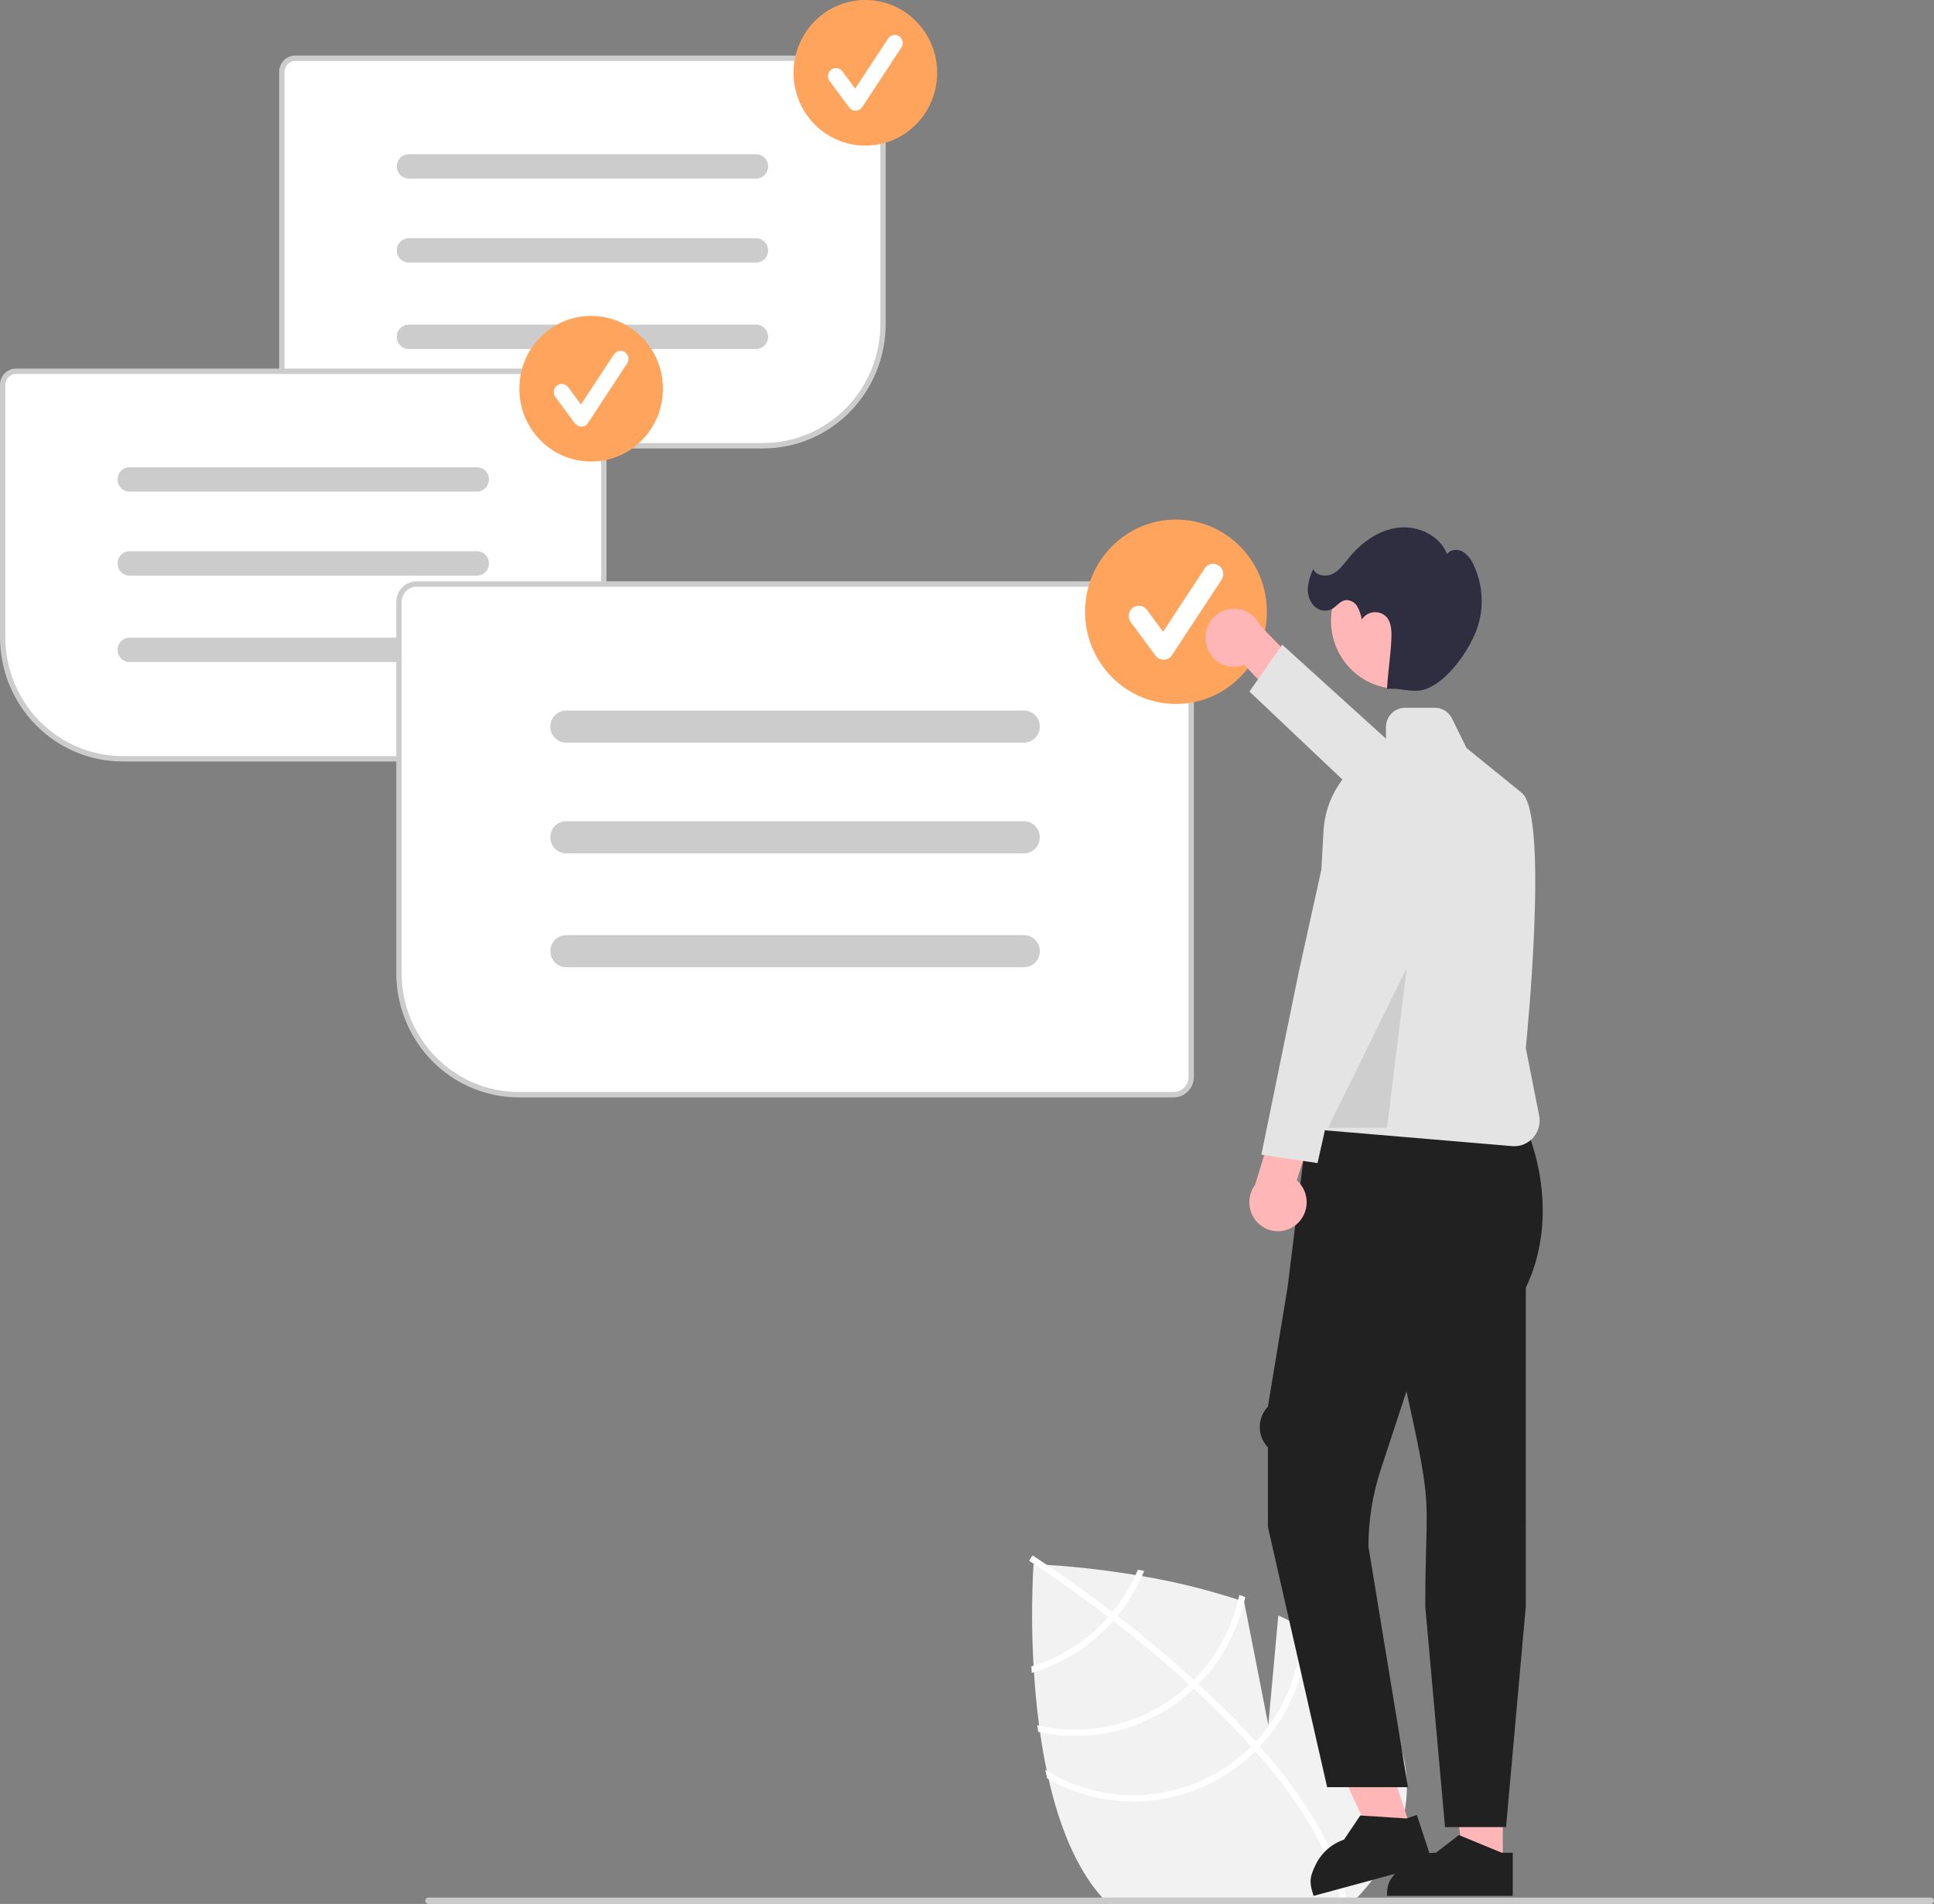 <svg width="1473" height="1450" viewBox="0 0 1473 1450" fill="none" xmlns="http://www.w3.org/2000/svg">
<rect x="0" y="0" width="1473" height="1450" fill="#808080" stroke="none"/>
<g clip-path="url(#clip0_660_156)">
<path d="M1033.73 1445.11C1032.19 1446.75 1030.59 1448.38 1028.96 1450H843.993C842.472 1448.42 840.973 1446.79 839.471 1445.11C839.411 1445.04 839.35 1444.96 839.289 1444.9C819.194 1422.32 806.541 1389.5 798.653 1354.89C798.146 1352.79 797.701 1350.68 797.254 1348.54C795.186 1338.81 793.503 1328.98 792.125 1319.23C791.881 1317.55 791.637 1315.86 791.434 1314.18C789.569 1300.17 788.312 1286.39 787.501 1273.46C787.4 1271.79 787.298 1270.17 787.197 1268.54C785.711 1242.79 785.698 1216.98 787.156 1191.22C787.156 1191.22 787.4 1191.22 787.866 1191.25C789.224 1191.31 792.489 1191.45 797.295 1191.74C810.536 1192.56 835.518 1194.62 864.9 1199.47C866.502 1199.74 868.124 1200.03 869.746 1200.31C894.598 1204.48 919.113 1210.5 943.09 1218.33C944.591 1218.84 946.071 1219.36 947.571 1219.87L947.592 1219.97L965.983 1313.56L973.608 1230.25C979.67 1233.03 985.571 1235.99 991.229 1239.16C992.81 1240.04 994.352 1240.93 995.872 1241.83C1008.81 1249.26 1020.55 1258.65 1030.69 1269.68C1091.01 1337.47 1078.1 1398.08 1033.73 1445.11Z" fill="#F2F2F2"/>
<path d="M956.431 1326.44L959.638 1330.04C996.704 1372.11 1018.82 1411.16 1025.64 1446.68C1025.75 1447.19 1025.82 1447.71 1025.93 1448.22L1023.56 1448.68L1021.27 1449.09C1014.32 1410.36 988.422 1370.34 956.101 1333.63C955.071 1332.44 954.025 1331.23 952.944 1330.05C939.127 1314.63 924.271 1299.85 909.25 1286.02C908.097 1284.94 906.91 1283.86 905.723 1282.77C885.803 1264.63 865.763 1248.21 847.89 1234.37C846.632 1233.39 845.355 1232.42 844.094 1231.47C813.749 1208.17 790.203 1192.73 784.956 1189.34C784.323 1188.92 783.965 1188.7 783.884 1188.64L785.126 1186.63L785.128 1186.6L786.387 1184.57C786.468 1184.62 787.672 1185.37 789.848 1186.81C798.016 1192.15 819.972 1206.84 847.285 1227.74C848.512 1228.69 849.789 1229.65 851.048 1230.64C865.563 1241.85 881.439 1254.7 897.471 1268.77C901.504 1272.3 905.436 1275.82 909.268 1279.33C910.473 1280.4 911.659 1281.48 912.813 1282.56C929.053 1297.51 943.592 1312.13 956.431 1326.44Z" fill="white"/>
<path d="M866.644 1195.48C866.096 1196.82 865.508 1198.15 864.899 1199.47C860.268 1209.63 854.344 1219.14 847.278 1227.75C846.245 1228.98 845.19 1230.23 844.095 1231.47C841.135 1234.78 837.985 1237.98 834.645 1241.07C820.983 1253.61 804.792 1262.99 787.196 1268.54C786.628 1268.73 786.081 1268.91 785.513 1269.08C785.614 1270.7 785.716 1272.31 785.817 1273.97C786.385 1273.81 786.933 1273.64 787.5 1273.46C806.17 1267.75 823.355 1257.9 837.809 1244.63C841.343 1241.39 844.708 1237.96 847.887 1234.37C848.981 1233.15 850.037 1231.9 851.051 1230.65C858.606 1221.44 864.895 1211.23 869.746 1200.31C870.314 1199 870.881 1197.68 871.429 1196.34C869.807 1196.06 868.205 1195.77 866.644 1195.48Z" fill="white"/>
<path d="M943.921 1214.69C943.678 1215.9 943.393 1217.11 943.089 1218.33C937.592 1241.44 925.885 1262.56 909.267 1279.34C908.111 1280.51 906.935 1281.66 905.719 1282.77C905.373 1283.12 904.988 1283.49 904.624 1283.82C889.507 1297.66 871.347 1307.64 851.658 1312.92C831.969 1318.2 811.321 1318.63 791.434 1314.18C790.968 1314.09 790.482 1313.97 790.016 1313.87C790.258 1315.55 790.482 1317.26 790.745 1318.95C791.212 1319.05 791.658 1319.15 792.125 1319.23C812.516 1323.51 833.614 1322.86 853.709 1317.32C873.804 1311.79 892.33 1301.53 907.786 1287.38C908.273 1286.93 908.78 1286.5 909.247 1286.02C910.463 1284.87 911.64 1283.72 912.816 1282.57C929.822 1265.31 941.847 1243.66 947.592 1219.97C947.896 1218.74 948.179 1217.5 948.443 1216.27C946.942 1215.74 945.442 1215.2 943.921 1214.69Z" fill="white"/>
<path d="M991.228 1235.68C991.248 1236.84 991.248 1238.01 991.228 1239.16C990.89 1271.66 978.462 1302.83 956.432 1326.43C955.296 1327.67 954.12 1328.86 952.945 1330.05C951.666 1331.31 950.389 1332.56 949.071 1333.75C928.673 1352.4 902.905 1363.9 875.569 1366.56C848.234 1369.22 820.779 1362.9 797.254 1348.54C796.851 1348.33 796.458 1348.09 796.078 1347.84C796.565 1350.02 797.051 1352.16 797.579 1354.3C797.943 1354.5 798.288 1354.71 798.653 1354.89C822.859 1368.58 850.681 1374.25 878.222 1371.1C905.762 1367.95 931.642 1356.14 952.235 1337.33C953.553 1336.12 954.87 1334.9 956.107 1333.63C957.324 1332.46 958.479 1331.26 959.636 1330.03C981.977 1306.14 994.874 1274.74 995.872 1241.83C995.912 1240.72 995.933 1239.61 995.932 1238.5C994.392 1237.53 992.809 1236.61 991.228 1235.68Z" fill="white"/>
<path d="M581.289 340.493H224.84C221.874 340.49 219.03 339.293 216.932 337.166C214.835 335.039 213.655 332.155 213.652 329.147V54.67C213.655 51.662 214.835 48.778 216.932 46.651C219.03 44.523 221.874 43.327 224.84 43.323H662.363C665.329 43.327 668.173 44.523 670.27 46.651C672.368 48.778 673.548 51.662 673.551 54.67V246.928C673.523 271.734 663.794 295.517 646.497 313.058C629.201 330.598 605.75 340.465 581.289 340.493Z" fill="white"/>
<path d="M581.289 341.521H224.84C221.605 341.517 218.504 340.212 216.216 337.893C213.929 335.573 212.642 332.428 212.638 329.147V54.67C212.642 51.389 213.928 48.244 216.216 45.924C218.504 43.604 221.605 42.299 224.84 42.295H662.363C665.598 42.299 668.7 43.604 670.987 45.924C673.275 48.244 674.562 51.389 674.565 54.67V246.927C674.537 272.007 664.701 296.05 647.214 313.784C629.727 331.518 606.018 341.493 581.289 341.521V341.521ZM224.84 46.408C222.68 46.41 220.61 47.282 219.082 48.831C217.555 50.38 216.696 52.48 216.694 54.67V329.147C216.696 331.337 217.555 333.437 219.082 334.986C220.61 336.535 222.68 337.406 224.84 337.409H581.289C604.943 337.381 627.621 327.84 644.348 310.877C661.074 293.915 670.483 270.916 670.509 246.927V54.67C670.507 52.48 669.648 50.38 668.121 48.831C666.594 47.282 664.523 46.41 662.363 46.408H224.84Z" fill="#CCCCCC"/>
<path d="M575.876 136.019H311.327C308.899 136.019 306.569 135.04 304.852 133.299C303.135 131.557 302.17 129.195 302.17 126.732C302.17 124.269 303.135 121.907 304.852 120.165C306.569 118.424 308.899 117.445 311.327 117.445H575.876C578.302 117.449 580.628 118.429 582.342 120.17C584.057 121.911 585.02 124.272 585.02 126.732C585.02 129.193 584.057 131.553 582.342 133.294C580.628 135.035 578.302 136.015 575.876 136.019V136.019Z" fill="#CCCCCC"/>
<path d="M575.876 199.994H311.327C308.899 199.994 306.569 199.016 304.852 197.274C303.135 195.533 302.17 193.171 302.17 190.708C302.17 188.245 303.135 185.883 304.852 184.141C306.569 182.399 308.899 181.421 311.327 181.421H575.876C578.305 181.421 580.634 182.399 582.351 184.141C584.069 185.883 585.033 188.245 585.033 190.708C585.033 193.171 584.069 195.533 582.351 197.274C580.634 199.016 578.305 199.994 575.876 199.994Z" fill="#CCCCCC"/>
<path d="M575.876 265.798H311.327C308.899 265.798 306.569 264.82 304.852 263.078C303.135 261.337 302.17 258.974 302.17 256.511C302.17 254.048 303.135 251.686 304.852 249.945C306.569 248.203 308.899 247.225 311.327 247.225H575.876C578.305 247.225 580.634 248.203 582.351 249.945C584.069 251.686 585.033 254.048 585.033 256.511C585.033 258.974 584.069 261.337 582.351 263.078C580.634 264.82 578.305 265.798 575.876 265.798Z" fill="#CCCCCC"/>
<path d="M659.078 110.915C689.28 110.915 713.763 86.086 713.763 55.458C713.763 24.829 689.28 0 659.078 0C628.876 0 604.393 24.829 604.393 55.458C604.393 86.086 628.876 110.915 659.078 110.915Z" fill="#FFA45C"/>
<path d="M651.618 84.321C650.673 84.321 649.742 84.098 648.897 83.67C648.053 83.241 647.318 82.619 646.752 81.853L631.833 61.68C631.353 61.032 631.005 60.294 630.806 59.509C630.608 58.725 630.564 57.908 630.677 57.106C630.79 56.304 631.058 55.533 631.465 54.836C631.872 54.139 632.41 53.529 633.05 53.044C633.689 52.557 634.416 52.204 635.19 52.003C635.964 51.802 636.769 51.757 637.56 51.872C638.35 51.986 639.111 52.258 639.798 52.671C640.486 53.083 641.086 53.629 641.565 54.278L651.326 67.474L676.395 29.341C677.29 27.98 678.681 27.034 680.263 26.714C681.845 26.393 683.488 26.722 684.83 27.63C686.173 28.537 687.105 29.949 687.421 31.553C687.737 33.157 687.412 34.823 686.517 36.185L656.68 81.574C656.14 82.395 655.414 83.072 654.563 83.55C653.711 84.028 652.759 84.291 651.787 84.319C651.73 84.32 651.674 84.321 651.618 84.321Z" fill="white"/>
<path d="M449.725 578.888H93.276C68.815 578.86 45.364 568.993 28.067 551.452C10.771 533.911 1.041 510.129 1.014 485.322V293.064C1.017 290.056 2.197 287.172 4.295 285.044C6.392 282.917 9.236 281.72 12.203 281.717H449.725C452.691 281.72 455.535 282.917 457.633 285.044C459.73 287.172 460.91 290.056 460.914 293.064V567.54C460.91 570.549 459.73 573.433 457.633 575.56C455.535 577.688 452.691 578.884 449.725 578.888V578.888Z" fill="white"/>
<path d="M449.725 579.916H93.276C68.546 579.887 44.838 569.912 27.351 552.178C9.864 534.445 0.028 510.401 0 485.322V293.064C0.004 289.783 1.291 286.637 3.578 284.317C5.866 281.997 8.968 280.692 12.203 280.688H449.725C452.96 280.692 456.062 281.997 458.35 284.317C460.637 286.637 461.924 289.783 461.928 293.064V567.54C461.924 570.821 460.637 573.967 458.35 576.287C456.062 578.607 452.96 579.912 449.725 579.916ZM12.203 284.801C10.043 284.804 7.972 285.675 6.445 287.224C4.917 288.773 4.058 290.873 4.055 293.064V485.322C4.082 509.311 13.491 532.309 30.217 549.272C46.944 566.234 69.622 575.776 93.276 575.803H449.725C451.885 575.801 453.956 574.929 455.483 573.38C457.011 571.831 457.87 569.731 457.872 567.54V293.064C457.87 290.873 457.01 288.773 455.483 287.224C453.956 285.675 451.885 284.804 449.725 284.801H12.203Z" fill="#CCCCCC"/>
<path d="M363.238 374.413H98.69C96.261 374.413 93.932 373.435 92.214 371.693C90.497 369.951 89.532 367.589 89.532 365.126C89.532 362.663 90.497 360.301 92.214 358.559C93.932 356.818 96.261 355.839 98.69 355.839H363.238C365.667 355.839 367.996 356.818 369.713 358.559C371.431 360.301 372.396 362.663 372.396 365.126C372.396 367.589 371.431 369.951 369.713 371.693C367.996 373.435 365.667 374.413 363.238 374.413Z" fill="#CCCCCC"/>
<path d="M363.238 438.388H98.69C96.261 438.388 93.932 437.41 92.214 435.668C90.497 433.927 89.532 431.565 89.532 429.102C89.532 426.639 90.497 424.277 92.214 422.535C93.932 420.793 96.261 419.815 98.69 419.815H363.238C365.667 419.815 367.996 420.793 369.713 422.535C371.431 424.277 372.396 426.639 372.396 429.102C372.396 431.565 371.431 433.927 369.713 435.668C367.996 437.41 365.667 438.388 363.238 438.388Z" fill="#CCCCCC"/>
<path d="M363.238 504.193H98.69C96.261 504.193 93.932 503.215 92.214 501.473C90.497 499.732 89.532 497.369 89.532 494.906C89.532 492.443 90.497 490.081 92.214 488.34C93.932 486.598 96.261 485.62 98.69 485.62H363.238C365.667 485.62 367.996 486.598 369.713 488.34C371.431 490.081 372.396 492.443 372.396 494.906C372.396 497.369 371.431 499.732 369.713 501.473C367.996 503.215 365.667 504.193 363.238 504.193Z" fill="#CCCCCC"/>
<path d="M450.22 351.513C480.422 351.513 504.905 326.684 504.905 296.055C504.905 265.427 480.422 240.598 450.22 240.598C420.018 240.598 395.535 265.427 395.535 296.055C395.535 326.684 420.018 351.513 450.22 351.513Z" fill="#FFA45C"/>
<path d="M442.76 324.918C441.816 324.918 440.884 324.695 440.04 324.266C439.195 323.838 438.461 323.216 437.894 322.45L422.975 302.276C422.496 301.628 422.147 300.891 421.949 300.106C421.751 299.321 421.707 298.505 421.82 297.703C421.933 296.901 422.201 296.129 422.608 295.432C423.015 294.735 423.553 294.126 424.192 293.64C424.831 293.154 425.558 292.801 426.332 292.6C427.106 292.399 427.911 292.354 428.702 292.469C429.493 292.583 430.254 292.855 430.941 293.267C431.628 293.68 432.229 294.226 432.708 294.874L442.469 308.071L467.537 269.937C468.432 268.576 469.824 267.631 471.406 267.31C472.988 266.989 474.63 267.319 475.973 268.227C477.315 269.134 478.247 270.545 478.564 272.15C478.88 273.754 478.555 275.42 477.66 276.781L447.822 322.171C447.282 322.991 446.556 323.669 445.705 324.147C444.854 324.624 443.902 324.888 442.929 324.916C442.873 324.917 442.817 324.918 442.76 324.918Z" fill="white"/>
<path d="M893.85 834.729H395.098C370.637 834.701 347.186 824.835 329.889 807.294C312.593 789.753 302.864 765.97 302.836 741.164V458.383C302.84 454.505 304.361 450.787 307.065 448.045C309.769 445.303 313.435 443.76 317.259 443.756H893.85C897.674 443.76 901.34 445.303 904.044 448.045C906.747 450.787 908.268 454.505 908.272 458.383V820.102C908.268 823.98 906.748 827.697 904.044 830.44C901.34 833.182 897.674 834.725 893.85 834.729V834.729Z" fill="white"/>
<path d="M893.851 835.757H395.099C370.369 835.729 346.66 825.754 329.173 808.02C311.687 790.286 301.85 766.243 301.822 741.164V458.382C301.827 454.232 303.455 450.253 306.349 447.318C309.243 444.383 313.166 442.732 317.259 442.728H893.851C897.943 442.732 901.867 444.383 904.76 447.318C907.654 450.253 909.282 454.232 909.286 458.382V820.102C909.282 824.252 907.654 828.231 904.761 831.166C901.867 834.101 897.943 835.752 893.851 835.757V835.757ZM317.259 446.84C314.242 446.844 311.349 448.061 309.215 450.225C307.082 452.389 305.881 455.322 305.878 458.382V741.164C305.904 765.152 315.313 788.151 332.039 805.113C348.766 822.076 371.444 831.618 395.099 831.645H893.851C896.868 831.641 899.761 830.423 901.894 828.259C904.028 826.095 905.228 823.162 905.231 820.102V458.382C905.228 455.322 904.028 452.389 901.894 450.225C899.761 448.061 896.868 446.844 893.851 446.84H317.259Z" fill="#CCCCCC"/>
<path d="M779.873 565.588H431.236C429.65 565.59 428.079 565.275 426.613 564.661C425.147 564.047 423.815 563.146 422.693 562.009C421.57 560.873 420.68 559.523 420.072 558.037C419.465 556.551 419.152 554.958 419.152 553.35C419.152 551.741 419.465 550.148 420.072 548.662C420.68 547.176 421.57 545.827 422.693 544.69C423.815 543.553 425.147 542.652 426.613 542.038C428.079 541.424 429.65 541.109 431.236 541.111H779.873C781.459 541.109 783.03 541.424 784.496 542.038C785.962 542.652 787.294 543.553 788.416 544.69C789.539 545.827 790.429 547.176 791.036 548.662C791.644 550.148 791.957 551.741 791.957 553.35C791.957 554.958 791.644 556.551 791.036 558.037C790.429 559.523 789.539 560.873 788.416 562.009C787.294 563.146 785.962 564.047 784.496 564.661C783.03 565.275 781.459 565.59 779.873 565.588Z" fill="#CCCCCC"/>
<path d="M779.873 649.899H431.236C429.65 649.901 428.079 649.586 426.613 648.972C425.147 648.358 423.815 647.456 422.693 646.32C421.57 645.183 420.68 643.833 420.072 642.347C419.465 640.861 419.152 639.269 419.152 637.66C419.152 636.052 419.465 634.459 420.072 632.973C420.68 631.487 421.57 630.137 422.693 629C423.815 627.864 425.147 626.963 426.613 626.348C428.079 625.734 429.65 625.419 431.236 625.421H779.873C783.074 625.421 786.143 626.711 788.406 629.006C790.67 631.301 791.941 634.414 791.941 637.66C791.941 640.906 790.67 644.019 788.406 646.314C786.143 648.609 783.074 649.899 779.873 649.899Z" fill="#CCCCCC"/>
<path d="M779.873 736.619H431.236C428.035 736.619 424.966 735.33 422.703 733.035C420.439 730.739 419.168 727.627 419.168 724.381C419.168 721.135 420.439 718.022 422.703 715.727C424.966 713.432 428.035 712.142 431.236 712.142H779.873C781.459 712.14 783.03 712.455 784.496 713.069C785.962 713.683 787.294 714.584 788.416 715.721C789.539 716.858 790.429 718.208 791.036 719.693C791.644 721.179 791.957 722.772 791.957 724.381C791.957 725.989 791.644 727.582 791.036 729.068C790.429 730.554 789.539 731.904 788.416 733.04C787.294 734.177 785.962 735.078 784.496 735.692C783.03 736.306 781.459 736.621 779.873 736.619Z" fill="#CCCCCC"/>
<path d="M895.662 536.096C933.894 536.096 964.887 504.665 964.887 465.893C964.887 427.121 933.894 395.69 895.662 395.69C857.43 395.69 826.437 427.121 826.437 465.893C826.437 504.665 857.43 536.096 895.662 536.096Z" fill="#FFA45C"/>
<path d="M886.218 502.43C885.023 502.43 883.843 502.148 882.774 501.606C881.705 501.063 880.775 500.276 880.058 499.306L861.173 473.769C860.566 472.949 860.125 472.015 859.874 471.022C859.623 470.028 859.567 468.995 859.71 467.979C859.853 466.964 860.192 465.988 860.707 465.105C861.223 464.223 861.904 463.452 862.713 462.837C863.522 462.222 864.443 461.774 865.422 461.519C866.402 461.265 867.421 461.209 868.422 461.354C869.423 461.499 870.386 461.842 871.256 462.365C872.126 462.887 872.887 463.578 873.493 464.399L885.849 481.104L917.583 432.832C918.717 431.112 920.478 429.918 922.479 429.513C924.48 429.109 926.558 429.527 928.256 430.674C929.954 431.822 931.133 433.607 931.534 435.636C931.936 437.665 931.527 439.772 930.397 441.496L892.626 498.953C891.942 499.992 891.023 500.85 889.946 501.454C888.868 502.059 887.663 502.393 886.432 502.428C886.361 502.429 886.289 502.43 886.218 502.43Z" fill="white"/>
<path d="M1075 1393.95L1046.84 1403.51L997.101 1297.88L1038.67 1283.79L1075 1393.95Z" fill="#FFB6B6"/>
<path d="M1091.31 1419.2L1000.5 1443.83L1000.12 1442.67C996.958 1433.09 997.666 1429.01 1002.11 1419.98C1004.28 1415.53 1007.31 1411.56 1011 1408.3C1014.7 1405.05 1018.99 1402.57 1023.64 1401L1023.64 1401L1036.02 1382.61L1071.18 1384.88L1079.11 1382.19L1091.31 1419.2Z" fill="#212121"/>
<path d="M1144.58 1420.81H1114.89L1100.76 1304.64L1144.59 1304.65L1144.58 1420.81Z" fill="#FFB6B6"/>
<path d="M1152.16 1443.83L1056.4 1443.83V1442.6C1056.4 1432.51 1060.28 1429.18 1067.32 1422.04C1070.77 1418.52 1074.88 1415.73 1079.4 1413.83C1083.92 1411.93 1088.77 1410.96 1093.67 1410.97H1093.67L1111.16 1397.52L1143.8 1410.98L1152.16 1410.98L1152.16 1443.83Z" fill="#212121"/>
<path d="M918.567 490.07C919.179 493.225 920.465 496.206 922.335 498.803C924.206 501.399 926.615 503.548 929.393 505.099C932.171 506.649 935.25 507.563 938.414 507.775C941.578 507.988 944.749 507.495 947.705 506.33L981.989 542.629L1008.82 526.881L959.696 476.309C957.438 471.403 953.484 467.508 948.583 465.362C943.682 463.215 938.174 462.967 933.105 464.663C928.035 466.359 923.755 469.882 921.075 474.565C918.396 479.248 917.504 484.764 918.567 490.07V490.07Z" fill="#FFB6B6"/>
<path d="M1140.45 672.586L1155.9 656.37L1066.52 572.422L976.566 490.964L951.651 526.667L1045.92 615.902L1140.45 672.586Z" fill="#E4E4E4"/>
<path d="M1085.53 1223.5C1085.53 1203.12 1085.93 1188.58 1086.25 1176.9C1087.18 1142.71 1087.43 1133.53 1074.53 1074.66L1071.22 1059.54L1051.68 1118.98C1045.44 1137.94 1042.25 1157.79 1042.24 1177.78L1072.36 1361.07H1010.8L965.704 1162.92L965.683 1102.3C961.71 1098.13 959.49 1092.56 959.49 1086.77C959.49 1080.97 961.71 1075.4 965.683 1071.23L980.664 980.42L995.827 858.038H1161.91C1161.91 858.038 1191.23 919.651 1162.1 980.768L1162.09 1223.57L1147.04 1391.45H1100.58L1085.53 1223.5Z" fill="#212121"/>
<path d="M1151.76 872.851L996.408 859.722L995.601 859.655L1008 633.342C1008.73 619.112 1013.65 605.432 1022.13 594.072C1030.61 582.712 1042.26 574.195 1055.57 569.623V553.785C1055.57 549.865 1057.11 546.107 1059.84 543.335C1062.58 540.564 1066.28 539.004 1070.15 539H1092.85C1095.55 538.991 1098.21 539.752 1100.52 541.196C1102.82 542.641 1104.68 544.711 1105.89 547.173L1116.98 569.685L1158.96 603.737C1179.69 620.555 1163 789.175 1162.1 798.071L1172.26 849.545C1172.81 852.376 1172.75 855.298 1172.06 858.1C1171.37 860.902 1170.08 863.514 1168.28 865.749C1166.47 867.985 1164.2 869.787 1161.63 871.027C1159.06 872.267 1156.25 872.914 1153.4 872.922C1152.86 872.92 1152.31 872.896 1151.76 872.851Z" fill="#E4E4E4"/>
<path d="M987.243 932.606C989.699 930.572 991.686 928.017 993.062 925.12C994.439 922.224 995.173 919.056 995.212 915.841C995.251 912.625 994.595 909.44 993.289 906.51C991.983 903.58 990.059 900.976 987.654 898.881L1003.07 851.109L976.725 834.529L955.893 902.302C952.691 906.634 951.167 912.007 951.609 917.402C952.052 922.797 954.431 927.841 958.296 931.576C962.16 935.311 967.241 937.479 972.576 937.669C977.912 937.859 983.13 936.057 987.243 932.606V932.606Z" fill="#FFB6B6"/>
<path d="M1041.42 607.843L1020.03 600.613L989.142 740.381L960.691 879.381L1003.48 885.766L1036.67 737.971L1041.42 607.843Z" fill="#E4E4E4"/>
<path d="M1064.77 524.534C1092.95 524.534 1115.8 501.368 1115.8 472.791C1115.8 444.215 1092.95 421.048 1064.77 421.048C1036.6 421.048 1013.75 444.215 1013.75 472.791C1013.75 501.368 1036.6 524.534 1064.77 524.534Z" fill="#FFB6B6"/>
<path d="M996.124 447.452C996.595 442.548 997.98 437.78 1000.21 433.401C1002.59 438.661 1010.03 439.574 1015.12 436.956C1020.22 434.338 1023.63 429.366 1027.27 424.905C1036.87 413.134 1050.08 403.585 1065.04 401.846C1080.01 400.107 1096.51 407.769 1102.16 421.929C1104.7 418.355 1110.11 417.958 1113.94 420.034C1117.64 422.4 1120.53 425.869 1122.21 429.964C1125.97 437.802 1128.1 446.344 1128.46 455.055C1128.82 463.766 1127.39 472.458 1124.28 480.585C1117.98 496.758 1102.42 518.548 1086.36 524.652C1076.61 528.358 1066.77 523.615 1056.4 524.652C1056.94 513.178 1059.14 499.02 1059.68 487.546C1059.98 481.262 1060.02 474.232 1055.79 469.632C1054.49 468.382 1052.94 467.437 1051.24 466.863C1049.54 466.289 1047.74 466.101 1045.96 466.311C1044.18 466.522 1042.47 467.126 1040.95 468.081C1039.43 469.036 1038.13 470.319 1037.15 471.838C1036.63 468.271 1035.44 464.837 1033.65 461.719C1032.73 460.173 1031.41 458.918 1029.82 458.095C1028.24 457.272 1026.46 456.915 1024.69 457.063C1020.36 457.782 1017.68 462.289 1013.71 464.176C1011.46 465.093 1008.98 465.289 1006.61 464.738C1004.24 464.187 1002.09 462.915 1000.46 461.093C998.865 459.232 997.662 457.064 996.918 454.72C996.174 452.376 995.904 449.904 996.124 447.452V447.452Z" fill="#2F2E41"/>
<path opacity="0.1" d="M1071.38 737.344L1011.46 858.881H1056.4L1071.38 737.344Z" fill="black"/>
<path d="M1473 1447.55C1473 1447.87 1472.94 1448.19 1472.82 1448.49C1472.7 1448.79 1472.52 1449.06 1472.3 1449.29C1472.07 1449.51 1471.8 1449.69 1471.51 1449.82C1471.22 1449.94 1470.9 1450 1470.59 1450H326.351C325.711 1450 325.097 1449.74 324.645 1449.28C324.192 1448.82 323.938 1448.2 323.938 1447.55C323.938 1446.9 324.192 1446.28 324.645 1445.82C325.097 1445.36 325.711 1445.11 326.351 1445.11H1470.59C1470.9 1445.1 1471.22 1445.17 1471.51 1445.29C1471.8 1445.41 1472.07 1445.59 1472.3 1445.82C1472.52 1446.05 1472.7 1446.32 1472.82 1446.62C1472.94 1446.91 1473 1447.23 1473 1447.55V1447.55Z" fill="#CACACA"/>
</g>
<defs>
<clipPath id="clip0_660_156">
<rect width="1473" height="1450" fill="white"/>
</clipPath>
</defs>
</svg>
